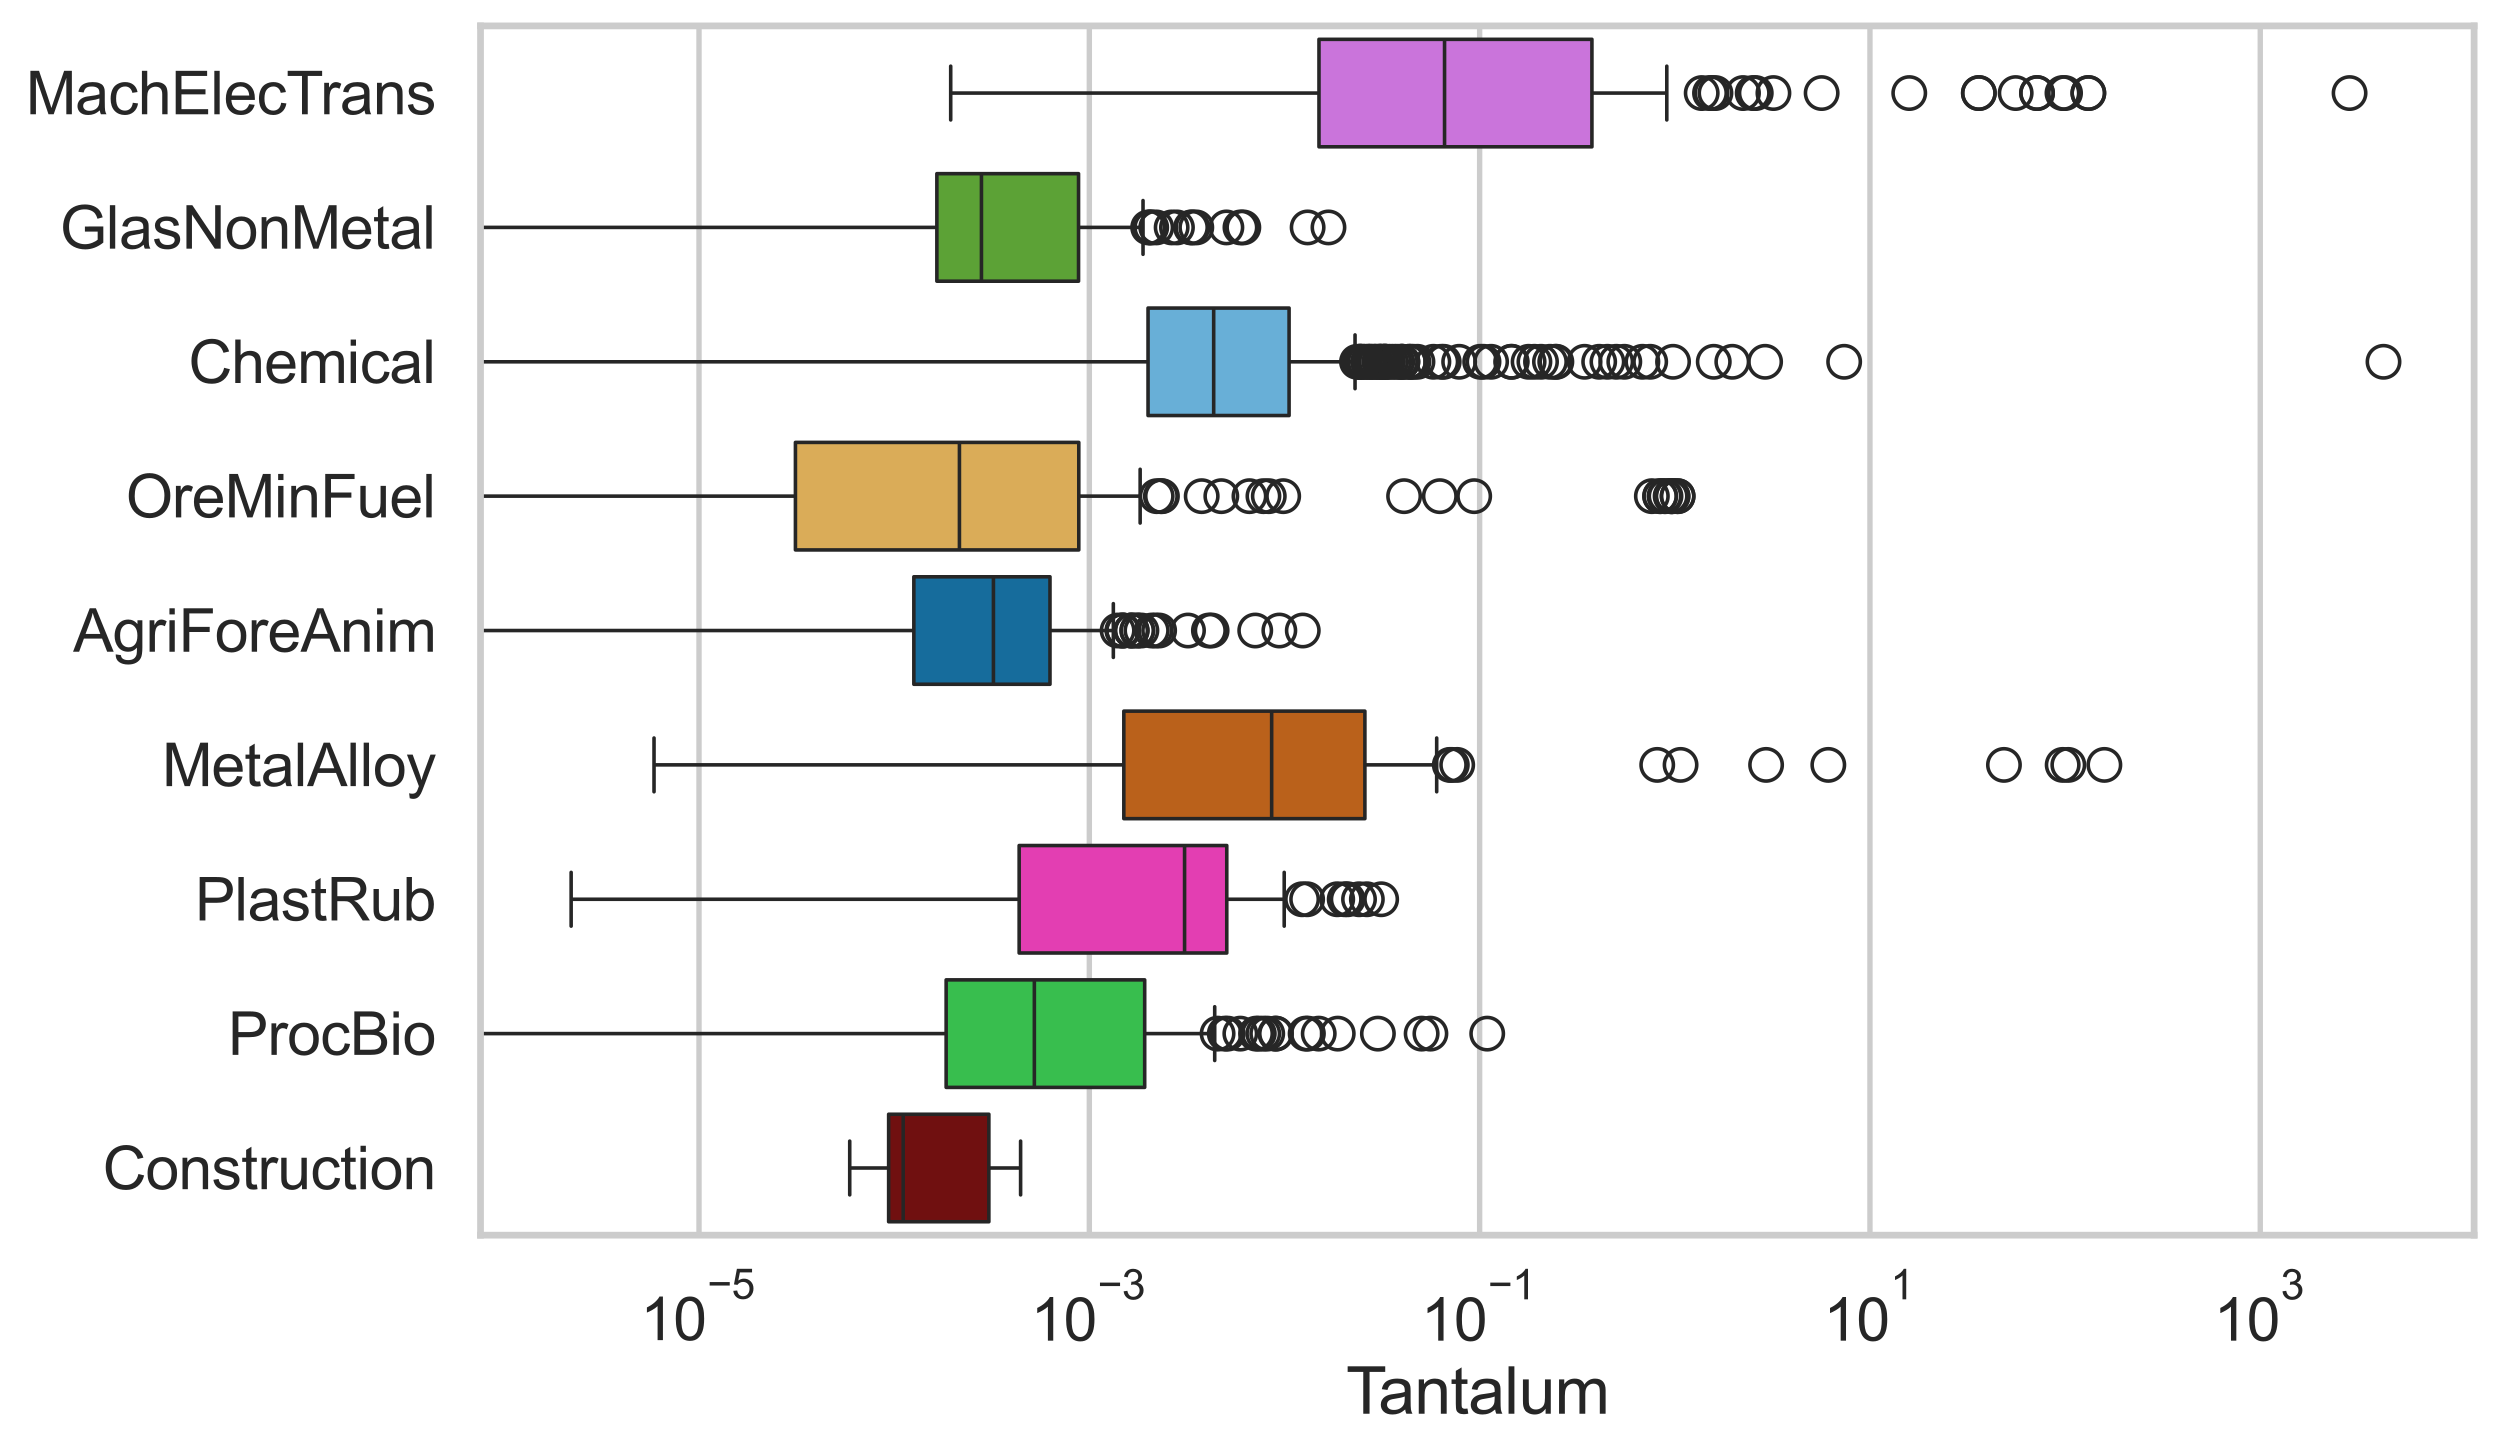 <?xml version="1.0" encoding="utf-8" standalone="no"?>
<!DOCTYPE svg PUBLIC "-//W3C//DTD SVG 1.1//EN"
  "http://www.w3.org/Graphics/SVG/1.1/DTD/svg11.dtd">
<svg xmlns:xlink="http://www.w3.org/1999/xlink" width="695.577pt" height="404.121pt" viewBox="0 0 695.577 404.121" xmlns="http://www.w3.org/2000/svg" version="1.1">
 <defs>
  <style type="text/css">*{stroke-linejoin: round; stroke-linecap: butt}</style>
 </defs>
 <g id="figure_1">
  <g id="patch_1">
   <path d="M 0 404.121 
L 695.577 404.121 
L 695.577 0 
L 0 0 
z
" style="fill: #ffffff"/>
  </g>
  <g id="axes_1">
   <g id="patch_2">
    <path d="M 133.697 343.665 
L 688.377 343.665 
L 688.377 7.2 
L 133.697 7.2 
z
" style="fill: #ffffff"/>
   </g>
   <g id="matplotlib.axis_1">
    <g id="xtick_1">
     <g id="line2d_1">
      <path d="M 194.486 343.665 
L 194.486 7.2 
" clip-path="url(#p21382bfb05)" style="fill: none; stroke: #cccccc; stroke-width: 1.5; stroke-linecap: round"/>
     </g>
     <g id="text_1">
      <!-- $\mathdefault{10^{-5}}$ -->
      <g style="fill: #262626" transform="translate(178.151 373.015) scale(0.165 -0.165)">
       <defs>
        <path id="ArialMT-31" d="M 2384 0 
L 1822 0 
L 1822 3584 
Q 1619 3391 1289 3197 
Q 959 3003 697 2906 
L 697 3450 
Q 1169 3672 1522 3987 
Q 1875 4303 2022 4600 
L 2384 4600 
L 2384 0 
z
" transform="scale(0.016)"/>
        <path id="ArialMT-30" d="M 266 2259 
Q 266 3072 433 3567 
Q 600 4063 929 4331 
Q 1259 4600 1759 4600 
Q 2128 4600 2406 4451 
Q 2684 4303 2865 4023 
Q 3047 3744 3150 3342 
Q 3253 2941 3253 2259 
Q 3253 1453 3087 958 
Q 2922 463 2592 192 
Q 2263 -78 1759 -78 
Q 1097 -78 719 397 
Q 266 969 266 2259 
z
M 844 2259 
Q 844 1131 1108 757 
Q 1372 384 1759 384 
Q 2147 384 2411 759 
Q 2675 1134 2675 2259 
Q 2675 3391 2411 3762 
Q 2147 4134 1753 4134 
Q 1366 4134 1134 3806 
Q 844 3388 844 2259 
z
" transform="scale(0.016)"/>
        <path id="ArialMT-2212" d="M 3381 1997 
L 356 1997 
L 356 2522 
L 3381 2522 
L 3381 1997 
z
" transform="scale(0.016)"/>
        <path id="ArialMT-35" d="M 266 1200 
L 856 1250 
Q 922 819 1161 601 
Q 1400 384 1738 384 
Q 2144 384 2425 690 
Q 2706 997 2706 1503 
Q 2706 1984 2436 2262 
Q 2166 2541 1728 2541 
Q 1456 2541 1237 2417 
Q 1019 2294 894 2097 
L 366 2166 
L 809 4519 
L 3088 4519 
L 3088 3981 
L 1259 3981 
L 1013 2750 
Q 1425 3038 1878 3038 
Q 2478 3038 2890 2622 
Q 3303 2206 3303 1553 
Q 3303 931 2941 478 
Q 2500 -78 1738 -78 
Q 1113 -78 717 272 
Q 322 622 266 1200 
z
" transform="scale(0.016)"/>
       </defs>
       <use xlink:href="#ArialMT-31" transform="translate(0 0.88)"/>
       <use xlink:href="#ArialMT-30" transform="translate(55.615 0.88)"/>
       <use xlink:href="#ArialMT-2212" transform="translate(112.973 70.573) scale(0.7)"/>
       <use xlink:href="#ArialMT-35" transform="translate(153.852 70.573) scale(0.7)"/>
      </g>
     </g>
    </g>
    <g id="xtick_2">
     <g id="line2d_2">
      <path d="M 303.083 343.665 
L 303.083 7.2 
" clip-path="url(#p21382bfb05)" style="fill: none; stroke: #cccccc; stroke-width: 1.5; stroke-linecap: round"/>
     </g>
     <g id="text_2">
      <!-- $\mathdefault{10^{-3}}$ -->
      <g style="fill: #262626" transform="translate(286.748 373.18) scale(0.165 -0.165)">
       <defs>
        <path id="ArialMT-33" d="M 269 1209 
L 831 1284 
Q 928 806 1161 595 
Q 1394 384 1728 384 
Q 2125 384 2398 659 
Q 2672 934 2672 1341 
Q 2672 1728 2419 1979 
Q 2166 2231 1775 2231 
Q 1616 2231 1378 2169 
L 1441 2663 
Q 1497 2656 1531 2656 
Q 1891 2656 2178 2843 
Q 2466 3031 2466 3422 
Q 2466 3731 2256 3934 
Q 2047 4138 1716 4138 
Q 1388 4138 1169 3931 
Q 950 3725 888 3313 
L 325 3413 
Q 428 3978 793 4289 
Q 1159 4600 1703 4600 
Q 2078 4600 2393 4439 
Q 2709 4278 2876 4000 
Q 3044 3722 3044 3409 
Q 3044 3113 2884 2869 
Q 2725 2625 2413 2481 
Q 2819 2388 3044 2092 
Q 3269 1797 3269 1353 
Q 3269 753 2831 336 
Q 2394 -81 1725 -81 
Q 1122 -81 723 278 
Q 325 638 269 1209 
z
" transform="scale(0.016)"/>
       </defs>
       <use xlink:href="#ArialMT-31" transform="translate(0 0.994)"/>
       <use xlink:href="#ArialMT-30" transform="translate(55.615 0.994)"/>
       <use xlink:href="#ArialMT-2212" transform="translate(112.973 70.688) scale(0.7)"/>
       <use xlink:href="#ArialMT-33" transform="translate(153.852 70.688) scale(0.7)"/>
      </g>
     </g>
    </g>
    <g id="xtick_3">
     <g id="line2d_3">
      <path d="M 411.68 343.665 
L 411.68 7.2 
" clip-path="url(#p21382bfb05)" style="fill: none; stroke: #cccccc; stroke-width: 1.5; stroke-linecap: round"/>
     </g>
     <g id="text_3">
      <!-- $\mathdefault{10^{-1}}$ -->
      <g style="fill: #262626" transform="translate(395.345 373.18) scale(0.165 -0.165)">
       <use xlink:href="#ArialMT-31" transform="translate(0 0.994)"/>
       <use xlink:href="#ArialMT-30" transform="translate(55.615 0.994)"/>
       <use xlink:href="#ArialMT-2212" transform="translate(112.973 70.688) scale(0.7)"/>
       <use xlink:href="#ArialMT-31" transform="translate(153.852 70.688) scale(0.7)"/>
      </g>
     </g>
    </g>
    <g id="xtick_4">
     <g id="line2d_4">
      <path d="M 520.276 343.665 
L 520.276 7.2 
" clip-path="url(#p21382bfb05)" style="fill: none; stroke: #cccccc; stroke-width: 1.5; stroke-linecap: round"/>
     </g>
     <g id="text_4">
      <!-- $\mathdefault{10^{1}}$ -->
      <g style="fill: #262626" transform="translate(507.324 373.18) scale(0.165 -0.165)">
       <use xlink:href="#ArialMT-31" transform="translate(0 0.994)"/>
       <use xlink:href="#ArialMT-30" transform="translate(55.615 0.994)"/>
       <use xlink:href="#ArialMT-31" transform="translate(112.973 70.688) scale(0.7)"/>
      </g>
     </g>
    </g>
    <g id="xtick_5">
     <g id="line2d_5">
      <path d="M 628.873 343.665 
L 628.873 7.2 
" clip-path="url(#p21382bfb05)" style="fill: none; stroke: #cccccc; stroke-width: 1.5; stroke-linecap: round"/>
     </g>
     <g id="text_5">
      <!-- $\mathdefault{10^{3}}$ -->
      <g style="fill: #262626" transform="translate(615.921 373.18) scale(0.165 -0.165)">
       <use xlink:href="#ArialMT-31" transform="translate(0 0.994)"/>
       <use xlink:href="#ArialMT-30" transform="translate(55.615 0.994)"/>
       <use xlink:href="#ArialMT-33" transform="translate(112.973 70.688) scale(0.7)"/>
      </g>
     </g>
    </g>
    <g id="text_6">
     <!-- Tantalum -->
     <g style="fill: #262626" transform="translate(374.525 393.344) scale(0.18 -0.18)">
      <defs>
       <path id="ArialMT-54" d="M 1659 0 
L 1659 4041 
L 150 4041 
L 150 4581 
L 3781 4581 
L 3781 4041 
L 2266 4041 
L 2266 0 
L 1659 0 
z
" transform="scale(0.016)"/>
       <path id="ArialMT-61" d="M 2588 409 
Q 2275 144 1986 34 
Q 1697 -75 1366 -75 
Q 819 -75 525 192 
Q 231 459 231 875 
Q 231 1119 342 1320 
Q 453 1522 633 1644 
Q 813 1766 1038 1828 
Q 1203 1872 1538 1913 
Q 2219 1994 2541 2106 
Q 2544 2222 2544 2253 
Q 2544 2597 2384 2738 
Q 2169 2928 1744 2928 
Q 1347 2928 1158 2789 
Q 969 2650 878 2297 
L 328 2372 
Q 403 2725 575 2942 
Q 747 3159 1072 3276 
Q 1397 3394 1825 3394 
Q 2250 3394 2515 3294 
Q 2781 3194 2906 3042 
Q 3031 2891 3081 2659 
Q 3109 2516 3109 2141 
L 3109 1391 
Q 3109 606 3145 398 
Q 3181 191 3288 0 
L 2700 0 
Q 2613 175 2588 409 
z
M 2541 1666 
Q 2234 1541 1622 1453 
Q 1275 1403 1131 1340 
Q 988 1278 909 1158 
Q 831 1038 831 891 
Q 831 666 1001 516 
Q 1172 366 1500 366 
Q 1825 366 2078 508 
Q 2331 650 2450 897 
Q 2541 1088 2541 1459 
L 2541 1666 
z
" transform="scale(0.016)"/>
       <path id="ArialMT-6e" d="M 422 0 
L 422 3319 
L 928 3319 
L 928 2847 
Q 1294 3394 1984 3394 
Q 2284 3394 2536 3286 
Q 2788 3178 2913 3003 
Q 3038 2828 3088 2588 
Q 3119 2431 3119 2041 
L 3119 0 
L 2556 0 
L 2556 2019 
Q 2556 2363 2490 2533 
Q 2425 2703 2258 2804 
Q 2091 2906 1866 2906 
Q 1506 2906 1245 2678 
Q 984 2450 984 1813 
L 984 0 
L 422 0 
z
" transform="scale(0.016)"/>
       <path id="ArialMT-74" d="M 1650 503 
L 1731 6 
Q 1494 -44 1306 -44 
Q 1000 -44 831 53 
Q 663 150 594 308 
Q 525 466 525 972 
L 525 2881 
L 113 2881 
L 113 3319 
L 525 3319 
L 525 4141 
L 1084 4478 
L 1084 3319 
L 1650 3319 
L 1650 2881 
L 1084 2881 
L 1084 941 
Q 1084 700 1114 631 
Q 1144 563 1211 522 
Q 1278 481 1403 481 
Q 1497 481 1650 503 
z
" transform="scale(0.016)"/>
       <path id="ArialMT-6c" d="M 409 0 
L 409 4581 
L 972 4581 
L 972 0 
L 409 0 
z
" transform="scale(0.016)"/>
       <path id="ArialMT-75" d="M 2597 0 
L 2597 488 
Q 2209 -75 1544 -75 
Q 1250 -75 995 37 
Q 741 150 617 320 
Q 494 491 444 738 
Q 409 903 409 1263 
L 409 3319 
L 972 3319 
L 972 1478 
Q 972 1038 1006 884 
Q 1059 663 1231 536 
Q 1403 409 1656 409 
Q 1909 409 2131 539 
Q 2353 669 2445 892 
Q 2538 1116 2538 1541 
L 2538 3319 
L 3100 3319 
L 3100 0 
L 2597 0 
z
" transform="scale(0.016)"/>
       <path id="ArialMT-6d" d="M 422 0 
L 422 3319 
L 925 3319 
L 925 2853 
Q 1081 3097 1340 3245 
Q 1600 3394 1931 3394 
Q 2300 3394 2536 3241 
Q 2772 3088 2869 2813 
Q 3263 3394 3894 3394 
Q 4388 3394 4653 3120 
Q 4919 2847 4919 2278 
L 4919 0 
L 4359 0 
L 4359 2091 
Q 4359 2428 4304 2576 
Q 4250 2725 4106 2815 
Q 3963 2906 3769 2906 
Q 3419 2906 3187 2673 
Q 2956 2441 2956 1928 
L 2956 0 
L 2394 0 
L 2394 2156 
Q 2394 2531 2256 2718 
Q 2119 2906 1806 2906 
Q 1569 2906 1367 2781 
Q 1166 2656 1075 2415 
Q 984 2175 984 1722 
L 984 0 
L 422 0 
z
" transform="scale(0.016)"/>
      </defs>
      <use xlink:href="#ArialMT-54"/>
      <use xlink:href="#ArialMT-61" transform="translate(49.959 0)"/>
      <use xlink:href="#ArialMT-6e" transform="translate(105.574 0)"/>
      <use xlink:href="#ArialMT-74" transform="translate(161.189 0)"/>
      <use xlink:href="#ArialMT-61" transform="translate(188.973 0)"/>
      <use xlink:href="#ArialMT-6c" transform="translate(244.588 0)"/>
      <use xlink:href="#ArialMT-75" transform="translate(266.805 0)"/>
      <use xlink:href="#ArialMT-6d" transform="translate(322.42 0)"/>
     </g>
    </g>
   </g>
   <g id="matplotlib.axis_2">
    <g id="ytick_1">
     <g id="text_7">
      <!-- MachElecTrans -->
      <g style="fill: #262626" transform="translate(7.2 31.798) scale(0.165 -0.165)">
       <defs>
        <path id="ArialMT-4d" d="M 475 0 
L 475 4581 
L 1388 4581 
L 2472 1338 
Q 2622 884 2691 659 
Q 2769 909 2934 1394 
L 4031 4581 
L 4847 4581 
L 4847 0 
L 4263 0 
L 4263 3834 
L 2931 0 
L 2384 0 
L 1059 3900 
L 1059 0 
L 475 0 
z
" transform="scale(0.016)"/>
        <path id="ArialMT-63" d="M 2588 1216 
L 3141 1144 
Q 3050 572 2676 248 
Q 2303 -75 1759 -75 
Q 1078 -75 664 370 
Q 250 816 250 1647 
Q 250 2184 428 2587 
Q 606 2991 970 3192 
Q 1334 3394 1763 3394 
Q 2303 3394 2647 3120 
Q 2991 2847 3088 2344 
L 2541 2259 
Q 2463 2594 2264 2762 
Q 2066 2931 1784 2931 
Q 1359 2931 1093 2626 
Q 828 2322 828 1663 
Q 828 994 1084 691 
Q 1341 388 1753 388 
Q 2084 388 2306 591 
Q 2528 794 2588 1216 
z
" transform="scale(0.016)"/>
        <path id="ArialMT-68" d="M 422 0 
L 422 4581 
L 984 4581 
L 984 2938 
Q 1378 3394 1978 3394 
Q 2347 3394 2619 3248 
Q 2891 3103 3008 2847 
Q 3125 2591 3125 2103 
L 3125 0 
L 2563 0 
L 2563 2103 
Q 2563 2525 2380 2717 
Q 2197 2909 1863 2909 
Q 1613 2909 1392 2779 
Q 1172 2650 1078 2428 
Q 984 2206 984 1816 
L 984 0 
L 422 0 
z
" transform="scale(0.016)"/>
        <path id="ArialMT-45" d="M 506 0 
L 506 4581 
L 3819 4581 
L 3819 4041 
L 1113 4041 
L 1113 2638 
L 3647 2638 
L 3647 2100 
L 1113 2100 
L 1113 541 
L 3925 541 
L 3925 0 
L 506 0 
z
" transform="scale(0.016)"/>
        <path id="ArialMT-65" d="M 2694 1069 
L 3275 997 
Q 3138 488 2766 206 
Q 2394 -75 1816 -75 
Q 1088 -75 661 373 
Q 234 822 234 1631 
Q 234 2469 665 2931 
Q 1097 3394 1784 3394 
Q 2450 3394 2872 2941 
Q 3294 2488 3294 1666 
Q 3294 1616 3291 1516 
L 816 1516 
Q 847 969 1125 678 
Q 1403 388 1819 388 
Q 2128 388 2347 550 
Q 2566 713 2694 1069 
z
M 847 1978 
L 2700 1978 
Q 2663 2397 2488 2606 
Q 2219 2931 1791 2931 
Q 1403 2931 1139 2672 
Q 875 2413 847 1978 
z
" transform="scale(0.016)"/>
        <path id="ArialMT-72" d="M 416 0 
L 416 3319 
L 922 3319 
L 922 2816 
Q 1116 3169 1280 3281 
Q 1444 3394 1641 3394 
Q 1925 3394 2219 3213 
L 2025 2691 
Q 1819 2813 1613 2813 
Q 1428 2813 1281 2702 
Q 1134 2591 1072 2394 
Q 978 2094 978 1738 
L 978 0 
L 416 0 
z
" transform="scale(0.016)"/>
        <path id="ArialMT-73" d="M 197 991 
L 753 1078 
Q 800 744 1014 566 
Q 1228 388 1613 388 
Q 2000 388 2187 545 
Q 2375 703 2375 916 
Q 2375 1106 2209 1216 
Q 2094 1291 1634 1406 
Q 1016 1563 777 1677 
Q 538 1791 414 1992 
Q 291 2194 291 2438 
Q 291 2659 392 2848 
Q 494 3038 669 3163 
Q 800 3259 1026 3326 
Q 1253 3394 1513 3394 
Q 1903 3394 2198 3281 
Q 2494 3169 2634 2976 
Q 2775 2784 2828 2463 
L 2278 2388 
Q 2241 2644 2061 2787 
Q 1881 2931 1553 2931 
Q 1166 2931 1000 2803 
Q 834 2675 834 2503 
Q 834 2394 903 2306 
Q 972 2216 1119 2156 
Q 1203 2125 1616 2013 
Q 2213 1853 2448 1751 
Q 2684 1650 2818 1456 
Q 2953 1263 2953 975 
Q 2953 694 2789 445 
Q 2625 197 2315 61 
Q 2006 -75 1616 -75 
Q 969 -75 630 194 
Q 291 463 197 991 
z
" transform="scale(0.016)"/>
       </defs>
       <use xlink:href="#ArialMT-4d"/>
       <use xlink:href="#ArialMT-61" transform="translate(83.301 0)"/>
       <use xlink:href="#ArialMT-63" transform="translate(138.916 0)"/>
       <use xlink:href="#ArialMT-68" transform="translate(188.916 0)"/>
       <use xlink:href="#ArialMT-45" transform="translate(244.531 0)"/>
       <use xlink:href="#ArialMT-6c" transform="translate(311.23 0)"/>
       <use xlink:href="#ArialMT-65" transform="translate(333.447 0)"/>
       <use xlink:href="#ArialMT-63" transform="translate(389.062 0)"/>
       <use xlink:href="#ArialMT-54" transform="translate(439.062 0)"/>
       <use xlink:href="#ArialMT-72" transform="translate(496.396 0)"/>
       <use xlink:href="#ArialMT-61" transform="translate(529.697 0)"/>
       <use xlink:href="#ArialMT-6e" transform="translate(585.312 0)"/>
       <use xlink:href="#ArialMT-73" transform="translate(640.928 0)"/>
      </g>
     </g>
    </g>
    <g id="ytick_2">
     <g id="text_8">
      <!-- GlasNonMetal -->
      <g style="fill: #262626" transform="translate(16.659 69.183) scale(0.165 -0.165)">
       <defs>
        <path id="ArialMT-47" d="M 2638 1797 
L 2638 2334 
L 4578 2338 
L 4578 638 
Q 4131 281 3656 101 
Q 3181 -78 2681 -78 
Q 2006 -78 1454 211 
Q 903 500 622 1047 
Q 341 1594 341 2269 
Q 341 2938 620 3517 
Q 900 4097 1425 4378 
Q 1950 4659 2634 4659 
Q 3131 4659 3532 4498 
Q 3934 4338 4162 4050 
Q 4391 3763 4509 3300 
L 3963 3150 
Q 3859 3500 3706 3700 
Q 3553 3900 3268 4020 
Q 2984 4141 2638 4141 
Q 2222 4141 1919 4014 
Q 1616 3888 1430 3681 
Q 1244 3475 1141 3228 
Q 966 2803 966 2306 
Q 966 1694 1177 1281 
Q 1388 869 1791 669 
Q 2194 469 2647 469 
Q 3041 469 3416 620 
Q 3791 772 3984 944 
L 3984 1797 
L 2638 1797 
z
" transform="scale(0.016)"/>
        <path id="ArialMT-4e" d="M 488 0 
L 488 4581 
L 1109 4581 
L 3516 984 
L 3516 4581 
L 4097 4581 
L 4097 0 
L 3475 0 
L 1069 3600 
L 1069 0 
L 488 0 
z
" transform="scale(0.016)"/>
        <path id="ArialMT-6f" d="M 213 1659 
Q 213 2581 725 3025 
Q 1153 3394 1769 3394 
Q 2453 3394 2887 2945 
Q 3322 2497 3322 1706 
Q 3322 1066 3130 698 
Q 2938 331 2570 128 
Q 2203 -75 1769 -75 
Q 1072 -75 642 372 
Q 213 819 213 1659 
z
M 791 1659 
Q 791 1022 1069 705 
Q 1347 388 1769 388 
Q 2188 388 2466 706 
Q 2744 1025 2744 1678 
Q 2744 2294 2464 2611 
Q 2184 2928 1769 2928 
Q 1347 2928 1069 2612 
Q 791 2297 791 1659 
z
" transform="scale(0.016)"/>
       </defs>
       <use xlink:href="#ArialMT-47"/>
       <use xlink:href="#ArialMT-6c" transform="translate(77.783 0)"/>
       <use xlink:href="#ArialMT-61" transform="translate(100 0)"/>
       <use xlink:href="#ArialMT-73" transform="translate(155.615 0)"/>
       <use xlink:href="#ArialMT-4e" transform="translate(205.615 0)"/>
       <use xlink:href="#ArialMT-6f" transform="translate(277.832 0)"/>
       <use xlink:href="#ArialMT-6e" transform="translate(333.447 0)"/>
       <use xlink:href="#ArialMT-4d" transform="translate(389.062 0)"/>
       <use xlink:href="#ArialMT-65" transform="translate(472.363 0)"/>
       <use xlink:href="#ArialMT-74" transform="translate(527.979 0)"/>
       <use xlink:href="#ArialMT-61" transform="translate(555.762 0)"/>
       <use xlink:href="#ArialMT-6c" transform="translate(611.377 0)"/>
      </g>
     </g>
    </g>
    <g id="ytick_3">
     <g id="text_9">
      <!-- Chemical -->
      <g style="fill: #262626" transform="translate(52.428 106.568) scale(0.165 -0.165)">
       <defs>
        <path id="ArialMT-43" d="M 3763 1606 
L 4369 1453 
Q 4178 706 3683 314 
Q 3188 -78 2472 -78 
Q 1731 -78 1267 223 
Q 803 525 561 1097 
Q 319 1669 319 2325 
Q 319 3041 592 3573 
Q 866 4106 1370 4382 
Q 1875 4659 2481 4659 
Q 3169 4659 3637 4309 
Q 4106 3959 4291 3325 
L 3694 3184 
Q 3534 3684 3231 3912 
Q 2928 4141 2469 4141 
Q 1941 4141 1586 3887 
Q 1231 3634 1087 3207 
Q 944 2781 944 2328 
Q 944 1744 1114 1308 
Q 1284 872 1643 656 
Q 2003 441 2422 441 
Q 2931 441 3284 734 
Q 3638 1028 3763 1606 
z
" transform="scale(0.016)"/>
        <path id="ArialMT-69" d="M 425 3934 
L 425 4581 
L 988 4581 
L 988 3934 
L 425 3934 
z
M 425 0 
L 425 3319 
L 988 3319 
L 988 0 
L 425 0 
z
" transform="scale(0.016)"/>
       </defs>
       <use xlink:href="#ArialMT-43"/>
       <use xlink:href="#ArialMT-68" transform="translate(72.217 0)"/>
       <use xlink:href="#ArialMT-65" transform="translate(127.832 0)"/>
       <use xlink:href="#ArialMT-6d" transform="translate(183.447 0)"/>
       <use xlink:href="#ArialMT-69" transform="translate(266.748 0)"/>
       <use xlink:href="#ArialMT-63" transform="translate(288.965 0)"/>
       <use xlink:href="#ArialMT-61" transform="translate(338.965 0)"/>
       <use xlink:href="#ArialMT-6c" transform="translate(394.58 0)"/>
      </g>
     </g>
    </g>
    <g id="ytick_4">
     <g id="text_10">
      <!-- OreMinFuel -->
      <g style="fill: #262626" transform="translate(35.013 143.953) scale(0.165 -0.165)">
       <defs>
        <path id="ArialMT-4f" d="M 309 2231 
Q 309 3372 921 4017 
Q 1534 4663 2503 4663 
Q 3138 4663 3647 4359 
Q 4156 4056 4423 3514 
Q 4691 2972 4691 2284 
Q 4691 1588 4409 1038 
Q 4128 488 3612 205 
Q 3097 -78 2500 -78 
Q 1853 -78 1343 234 
Q 834 547 571 1087 
Q 309 1628 309 2231 
z
M 934 2222 
Q 934 1394 1379 917 
Q 1825 441 2497 441 
Q 3181 441 3623 922 
Q 4066 1403 4066 2288 
Q 4066 2847 3877 3264 
Q 3688 3681 3323 3911 
Q 2959 4141 2506 4141 
Q 1863 4141 1398 3698 
Q 934 3256 934 2222 
z
" transform="scale(0.016)"/>
        <path id="ArialMT-46" d="M 525 0 
L 525 4581 
L 3616 4581 
L 3616 4041 
L 1131 4041 
L 1131 2622 
L 3281 2622 
L 3281 2081 
L 1131 2081 
L 1131 0 
L 525 0 
z
" transform="scale(0.016)"/>
       </defs>
       <use xlink:href="#ArialMT-4f"/>
       <use xlink:href="#ArialMT-72" transform="translate(77.783 0)"/>
       <use xlink:href="#ArialMT-65" transform="translate(111.084 0)"/>
       <use xlink:href="#ArialMT-4d" transform="translate(166.699 0)"/>
       <use xlink:href="#ArialMT-69" transform="translate(250 0)"/>
       <use xlink:href="#ArialMT-6e" transform="translate(272.217 0)"/>
       <use xlink:href="#ArialMT-46" transform="translate(327.832 0)"/>
       <use xlink:href="#ArialMT-75" transform="translate(388.916 0)"/>
       <use xlink:href="#ArialMT-65" transform="translate(444.531 0)"/>
       <use xlink:href="#ArialMT-6c" transform="translate(500.146 0)"/>
      </g>
     </g>
    </g>
    <g id="ytick_5">
     <g id="text_11">
      <!-- AgriForeAnim -->
      <g style="fill: #262626" transform="translate(20.341 181.337) scale(0.165 -0.165)">
       <defs>
        <path id="ArialMT-41" d="M -9 0 
L 1750 4581 
L 2403 4581 
L 4278 0 
L 3588 0 
L 3053 1388 
L 1138 1388 
L 634 0 
L -9 0 
z
M 1313 1881 
L 2866 1881 
L 2388 3150 
Q 2169 3728 2063 4100 
Q 1975 3659 1816 3225 
L 1313 1881 
z
" transform="scale(0.016)"/>
        <path id="ArialMT-67" d="M 319 -275 
L 866 -356 
Q 900 -609 1056 -725 
Q 1266 -881 1628 -881 
Q 2019 -881 2231 -725 
Q 2444 -569 2519 -288 
Q 2563 -116 2559 434 
Q 2191 0 1641 0 
Q 956 0 581 494 
Q 206 988 206 1678 
Q 206 2153 378 2554 
Q 550 2956 876 3175 
Q 1203 3394 1644 3394 
Q 2231 3394 2613 2919 
L 2613 3319 
L 3131 3319 
L 3131 450 
Q 3131 -325 2973 -648 
Q 2816 -972 2473 -1159 
Q 2131 -1347 1631 -1347 
Q 1038 -1347 672 -1080 
Q 306 -813 319 -275 
z
M 784 1719 
Q 784 1066 1043 766 
Q 1303 466 1694 466 
Q 2081 466 2343 764 
Q 2606 1063 2606 1700 
Q 2606 2309 2336 2618 
Q 2066 2928 1684 2928 
Q 1309 2928 1046 2623 
Q 784 2319 784 1719 
z
" transform="scale(0.016)"/>
       </defs>
       <use xlink:href="#ArialMT-41"/>
       <use xlink:href="#ArialMT-67" transform="translate(66.699 0)"/>
       <use xlink:href="#ArialMT-72" transform="translate(122.314 0)"/>
       <use xlink:href="#ArialMT-69" transform="translate(155.615 0)"/>
       <use xlink:href="#ArialMT-46" transform="translate(177.832 0)"/>
       <use xlink:href="#ArialMT-6f" transform="translate(238.916 0)"/>
       <use xlink:href="#ArialMT-72" transform="translate(294.531 0)"/>
       <use xlink:href="#ArialMT-65" transform="translate(327.832 0)"/>
       <use xlink:href="#ArialMT-41" transform="translate(383.447 0)"/>
       <use xlink:href="#ArialMT-6e" transform="translate(450.146 0)"/>
       <use xlink:href="#ArialMT-69" transform="translate(505.762 0)"/>
       <use xlink:href="#ArialMT-6d" transform="translate(527.979 0)"/>
      </g>
     </g>
    </g>
    <g id="ytick_6">
     <g id="text_12">
      <!-- MetalAlloy -->
      <g style="fill: #262626" transform="translate(45.088 218.722) scale(0.165 -0.165)">
       <defs>
        <path id="ArialMT-79" d="M 397 -1278 
L 334 -750 
Q 519 -800 656 -800 
Q 844 -800 956 -737 
Q 1069 -675 1141 -563 
Q 1194 -478 1313 -144 
Q 1328 -97 1363 -6 
L 103 3319 
L 709 3319 
L 1400 1397 
Q 1534 1031 1641 628 
Q 1738 1016 1872 1384 
L 2581 3319 
L 3144 3319 
L 1881 -56 
Q 1678 -603 1566 -809 
Q 1416 -1088 1222 -1217 
Q 1028 -1347 759 -1347 
Q 597 -1347 397 -1278 
z
" transform="scale(0.016)"/>
       </defs>
       <use xlink:href="#ArialMT-4d"/>
       <use xlink:href="#ArialMT-65" transform="translate(83.301 0)"/>
       <use xlink:href="#ArialMT-74" transform="translate(138.916 0)"/>
       <use xlink:href="#ArialMT-61" transform="translate(166.699 0)"/>
       <use xlink:href="#ArialMT-6c" transform="translate(222.314 0)"/>
       <use xlink:href="#ArialMT-41" transform="translate(244.531 0)"/>
       <use xlink:href="#ArialMT-6c" transform="translate(311.23 0)"/>
       <use xlink:href="#ArialMT-6c" transform="translate(333.447 0)"/>
       <use xlink:href="#ArialMT-6f" transform="translate(355.664 0)"/>
       <use xlink:href="#ArialMT-79" transform="translate(411.279 0)"/>
      </g>
     </g>
    </g>
    <g id="ytick_7">
     <g id="text_13">
      <!-- PlastRub -->
      <g style="fill: #262626" transform="translate(54.248 256.107) scale(0.165 -0.165)">
       <defs>
        <path id="ArialMT-50" d="M 494 0 
L 494 4581 
L 2222 4581 
Q 2678 4581 2919 4538 
Q 3256 4481 3484 4323 
Q 3713 4166 3852 3881 
Q 3991 3597 3991 3256 
Q 3991 2672 3619 2267 
Q 3247 1863 2275 1863 
L 1100 1863 
L 1100 0 
L 494 0 
z
M 1100 2403 
L 2284 2403 
Q 2872 2403 3119 2622 
Q 3366 2841 3366 3238 
Q 3366 3525 3220 3729 
Q 3075 3934 2838 4000 
Q 2684 4041 2272 4041 
L 1100 4041 
L 1100 2403 
z
" transform="scale(0.016)"/>
        <path id="ArialMT-52" d="M 503 0 
L 503 4581 
L 2534 4581 
Q 3147 4581 3465 4457 
Q 3784 4334 3975 4021 
Q 4166 3709 4166 3331 
Q 4166 2844 3850 2509 
Q 3534 2175 2875 2084 
Q 3116 1969 3241 1856 
Q 3506 1613 3744 1247 
L 4541 0 
L 3778 0 
L 3172 953 
Q 2906 1366 2734 1584 
Q 2563 1803 2427 1890 
Q 2291 1978 2150 2013 
Q 2047 2034 1813 2034 
L 1109 2034 
L 1109 0 
L 503 0 
z
M 1109 2559 
L 2413 2559 
Q 2828 2559 3062 2645 
Q 3297 2731 3419 2920 
Q 3541 3109 3541 3331 
Q 3541 3656 3305 3865 
Q 3069 4075 2559 4075 
L 1109 4075 
L 1109 2559 
z
" transform="scale(0.016)"/>
        <path id="ArialMT-62" d="M 941 0 
L 419 0 
L 419 4581 
L 981 4581 
L 981 2947 
Q 1338 3394 1891 3394 
Q 2197 3394 2470 3270 
Q 2744 3147 2920 2923 
Q 3097 2700 3197 2384 
Q 3297 2069 3297 1709 
Q 3297 856 2875 390 
Q 2453 -75 1863 -75 
Q 1275 -75 941 416 
L 941 0 
z
M 934 1684 
Q 934 1088 1097 822 
Q 1363 388 1816 388 
Q 2184 388 2453 708 
Q 2722 1028 2722 1663 
Q 2722 2313 2464 2622 
Q 2206 2931 1841 2931 
Q 1472 2931 1203 2611 
Q 934 2291 934 1684 
z
" transform="scale(0.016)"/>
       </defs>
       <use xlink:href="#ArialMT-50"/>
       <use xlink:href="#ArialMT-6c" transform="translate(66.699 0)"/>
       <use xlink:href="#ArialMT-61" transform="translate(88.916 0)"/>
       <use xlink:href="#ArialMT-73" transform="translate(144.531 0)"/>
       <use xlink:href="#ArialMT-74" transform="translate(194.531 0)"/>
       <use xlink:href="#ArialMT-52" transform="translate(222.314 0)"/>
       <use xlink:href="#ArialMT-75" transform="translate(294.531 0)"/>
       <use xlink:href="#ArialMT-62" transform="translate(350.146 0)"/>
      </g>
     </g>
    </g>
    <g id="ytick_8">
     <g id="text_14">
      <!-- ProcBio -->
      <g style="fill: #262626" transform="translate(63.424 293.492) scale(0.165 -0.165)">
       <defs>
        <path id="ArialMT-42" d="M 469 0 
L 469 4581 
L 2188 4581 
Q 2713 4581 3030 4442 
Q 3347 4303 3526 4014 
Q 3706 3725 3706 3409 
Q 3706 3116 3547 2856 
Q 3388 2597 3066 2438 
Q 3481 2316 3704 2022 
Q 3928 1728 3928 1328 
Q 3928 1006 3792 729 
Q 3656 453 3456 303 
Q 3256 153 2954 76 
Q 2653 0 2216 0 
L 469 0 
z
M 1075 2656 
L 2066 2656 
Q 2469 2656 2644 2709 
Q 2875 2778 2992 2937 
Q 3109 3097 3109 3338 
Q 3109 3566 3000 3739 
Q 2891 3913 2687 3977 
Q 2484 4041 1991 4041 
L 1075 4041 
L 1075 2656 
z
M 1075 541 
L 2216 541 
Q 2509 541 2628 563 
Q 2838 600 2978 687 
Q 3119 775 3209 942 
Q 3300 1109 3300 1328 
Q 3300 1584 3169 1773 
Q 3038 1963 2805 2039 
Q 2572 2116 2134 2116 
L 1075 2116 
L 1075 541 
z
" transform="scale(0.016)"/>
       </defs>
       <use xlink:href="#ArialMT-50"/>
       <use xlink:href="#ArialMT-72" transform="translate(66.699 0)"/>
       <use xlink:href="#ArialMT-6f" transform="translate(100 0)"/>
       <use xlink:href="#ArialMT-63" transform="translate(155.615 0)"/>
       <use xlink:href="#ArialMT-42" transform="translate(205.615 0)"/>
       <use xlink:href="#ArialMT-69" transform="translate(272.314 0)"/>
       <use xlink:href="#ArialMT-6f" transform="translate(294.531 0)"/>
      </g>
     </g>
    </g>
    <g id="ytick_9">
     <g id="text_15">
      <!-- Construction -->
      <g style="fill: #262626" transform="translate(28.575 330.877) scale(0.165 -0.165)">
       <use xlink:href="#ArialMT-43"/>
       <use xlink:href="#ArialMT-6f" transform="translate(72.217 0)"/>
       <use xlink:href="#ArialMT-6e" transform="translate(127.832 0)"/>
       <use xlink:href="#ArialMT-73" transform="translate(183.447 0)"/>
       <use xlink:href="#ArialMT-74" transform="translate(233.447 0)"/>
       <use xlink:href="#ArialMT-72" transform="translate(261.23 0)"/>
       <use xlink:href="#ArialMT-75" transform="translate(294.531 0)"/>
       <use xlink:href="#ArialMT-63" transform="translate(350.146 0)"/>
       <use xlink:href="#ArialMT-74" transform="translate(400.146 0)"/>
       <use xlink:href="#ArialMT-69" transform="translate(427.93 0)"/>
       <use xlink:href="#ArialMT-6f" transform="translate(450.146 0)"/>
       <use xlink:href="#ArialMT-6e" transform="translate(505.762 0)"/>
      </g>
     </g>
    </g>
   </g>
   <g id="patch_3">
    <path d="M 366.981 10.938 
L 366.981 40.846 
L 442.922 40.846 
L 442.922 10.938 
L 366.981 10.938 
z
" clip-path="url(#p21382bfb05)" style="fill: #ca74db; stroke: #262626; stroke-linejoin: miter"/>
   </g>
   <g id="line2d_6">
    <path d="M 366.981 25.892 
L 264.515 25.892 
" clip-path="url(#p21382bfb05)" style="fill: none; stroke: #262626"/>
   </g>
   <g id="line2d_7">
    <path d="M 442.922 25.892 
L 463.754 25.892 
" clip-path="url(#p21382bfb05)" style="fill: none; stroke: #262626"/>
   </g>
   <g id="line2d_8">
    <path d="M 264.515 18.415 
L 264.515 33.369 
" clip-path="url(#p21382bfb05)" style="fill: none; stroke: #262626; stroke-linecap: round"/>
   </g>
   <g id="line2d_9">
    <path d="M 463.754 18.415 
L 463.754 33.369 
" clip-path="url(#p21382bfb05)" style="fill: none; stroke: #262626; stroke-linecap: round"/>
   </g>
   <g id="line2d_10">
    <defs>
     <path id="m4eb25ac470" d="M 0 4.5 
C 1.193 4.5 2.338 4.026 3.182 3.182 
C 4.026 2.338 4.5 1.193 4.5 0 
C 4.5 -1.193 4.026 -2.338 3.182 -3.182 
C 2.338 -4.026 1.193 -4.5 0 -4.5 
C -1.193 -4.5 -2.338 -4.026 -3.182 -3.182 
C -4.026 -2.338 -4.5 -1.193 -4.5 0 
C -4.5 1.193 -4.026 2.338 -3.182 3.182 
C -2.338 4.026 -1.193 4.5 0 4.5 
z
" style="stroke: #262626"/>
    </defs>
    <g clip-path="url(#p21382bfb05)">
     <use xlink:href="#m4eb25ac470" x="488.503" y="25.892" style="fill-opacity: 0; stroke: #262626"/>
     <use xlink:href="#m4eb25ac470" x="581.042" y="25.892" style="fill-opacity: 0; stroke: #262626"/>
     <use xlink:href="#m4eb25ac470" x="566.764" y="25.892" style="fill-opacity: 0; stroke: #262626"/>
     <use xlink:href="#m4eb25ac470" x="574.56" y="25.892" style="fill-opacity: 0; stroke: #262626"/>
     <use xlink:href="#m4eb25ac470" x="473.464" y="25.892" style="fill-opacity: 0; stroke: #262626"/>
     <use xlink:href="#m4eb25ac470" x="484.955" y="25.892" style="fill-opacity: 0; stroke: #262626"/>
     <use xlink:href="#m4eb25ac470" x="550.579" y="25.892" style="fill-opacity: 0; stroke: #262626"/>
     <use xlink:href="#m4eb25ac470" x="581.042" y="25.892" style="fill-opacity: 0; stroke: #262626"/>
     <use xlink:href="#m4eb25ac470" x="493.421" y="25.892" style="fill-opacity: 0; stroke: #262626"/>
     <use xlink:href="#m4eb25ac470" x="653.723" y="25.892" style="fill-opacity: 0; stroke: #262626"/>
     <use xlink:href="#m4eb25ac470" x="573.847" y="25.892" style="fill-opacity: 0; stroke: #262626"/>
     <use xlink:href="#m4eb25ac470" x="531.214" y="25.892" style="fill-opacity: 0; stroke: #262626"/>
     <use xlink:href="#m4eb25ac470" x="475.778" y="25.892" style="fill-opacity: 0; stroke: #262626"/>
     <use xlink:href="#m4eb25ac470" x="477.29" y="25.892" style="fill-opacity: 0; stroke: #262626"/>
     <use xlink:href="#m4eb25ac470" x="487.657" y="25.892" style="fill-opacity: 0; stroke: #262626"/>
     <use xlink:href="#m4eb25ac470" x="476.201" y="25.892" style="fill-opacity: 0; stroke: #262626"/>
     <use xlink:href="#m4eb25ac470" x="550.576" y="25.892" style="fill-opacity: 0; stroke: #262626"/>
     <use xlink:href="#m4eb25ac470" x="506.833" y="25.892" style="fill-opacity: 0; stroke: #262626"/>
     <use xlink:href="#m4eb25ac470" x="560.821" y="25.892" style="fill-opacity: 0; stroke: #262626"/>
     <use xlink:href="#m4eb25ac470" x="566.763" y="25.892" style="fill-opacity: 0; stroke: #262626"/>
    </g>
   </g>
   <g id="patch_4">
    <path d="M 260.663 48.323 
L 260.663 78.231 
L 300.083 78.231 
L 300.083 48.323 
L 260.663 48.323 
z
" clip-path="url(#p21382bfb05)" style="fill: #5ca236; stroke: #262626; stroke-linejoin: miter"/>
   </g>
   <g id="line2d_11">
    <path d="M 260.663 63.277 
L -1 63.277 
" clip-path="url(#p21382bfb05)" style="fill: none; stroke: #262626"/>
   </g>
   <g id="line2d_12">
    <path d="M 300.083 63.277 
L 318.024 63.277 
" clip-path="url(#p21382bfb05)" style="fill: none; stroke: #262626"/>
   </g>
   <g id="line2d_13">
    <path clip-path="url(#p21382bfb05)" style="fill: none; stroke: #262626; stroke-linecap: round"/>
   </g>
   <g id="line2d_14">
    <path d="M 318.024 55.8 
L 318.024 70.754 
" clip-path="url(#p21382bfb05)" style="fill: none; stroke: #262626; stroke-linecap: round"/>
   </g>
   <g id="line2d_15">
    <g clip-path="url(#p21382bfb05)">
     <use xlink:href="#m4eb25ac470" x="321.707" y="63.277" style="fill-opacity: 0; stroke: #262626"/>
     <use xlink:href="#m4eb25ac470" x="327.464" y="63.277" style="fill-opacity: 0; stroke: #262626"/>
     <use xlink:href="#m4eb25ac470" x="332.848" y="63.277" style="fill-opacity: 0; stroke: #262626"/>
     <use xlink:href="#m4eb25ac470" x="363.821" y="63.277" style="fill-opacity: 0; stroke: #262626"/>
     <use xlink:href="#m4eb25ac470" x="320.304" y="63.277" style="fill-opacity: 0; stroke: #262626"/>
     <use xlink:href="#m4eb25ac470" x="325.986" y="63.277" style="fill-opacity: 0; stroke: #262626"/>
     <use xlink:href="#m4eb25ac470" x="345.136" y="63.277" style="fill-opacity: 0; stroke: #262626"/>
     <use xlink:href="#m4eb25ac470" x="341.22" y="63.277" style="fill-opacity: 0; stroke: #262626"/>
     <use xlink:href="#m4eb25ac470" x="345.935" y="63.277" style="fill-opacity: 0; stroke: #262626"/>
     <use xlink:href="#m4eb25ac470" x="331.373" y="63.277" style="fill-opacity: 0; stroke: #262626"/>
     <use xlink:href="#m4eb25ac470" x="369.619" y="63.277" style="fill-opacity: 0; stroke: #262626"/>
     <use xlink:href="#m4eb25ac470" x="331.751" y="63.277" style="fill-opacity: 0; stroke: #262626"/>
     <use xlink:href="#m4eb25ac470" x="320.114" y="63.277" style="fill-opacity: 0; stroke: #262626"/>
     <use xlink:href="#m4eb25ac470" x="319.453" y="63.277" style="fill-opacity: 0; stroke: #262626"/>
    </g>
   </g>
   <g id="patch_5">
    <path d="M 319.422 85.708 
L 319.422 115.616 
L 358.662 115.616 
L 358.662 85.708 
L 319.422 85.708 
z
" clip-path="url(#p21382bfb05)" style="fill: #68afd7; stroke: #262626; stroke-linejoin: miter"/>
   </g>
   <g id="line2d_16">
    <path d="M 319.422 100.662 
L -1 100.662 
" clip-path="url(#p21382bfb05)" style="fill: none; stroke: #262626"/>
   </g>
   <g id="line2d_17">
    <path d="M 358.662 100.662 
L 377.014 100.662 
" clip-path="url(#p21382bfb05)" style="fill: none; stroke: #262626"/>
   </g>
   <g id="line2d_18">
    <path clip-path="url(#p21382bfb05)" style="fill: none; stroke: #262626; stroke-linecap: round"/>
   </g>
   <g id="line2d_19">
    <path d="M 377.014 93.185 
L 377.014 108.139 
" clip-path="url(#p21382bfb05)" style="fill: none; stroke: #262626; stroke-linecap: round"/>
   </g>
   <g id="line2d_20">
    <g clip-path="url(#p21382bfb05)">
     <use xlink:href="#m4eb25ac470" x="382.188" y="100.662" style="fill-opacity: 0; stroke: #262626"/>
     <use xlink:href="#m4eb25ac470" x="385.221" y="100.662" style="fill-opacity: 0; stroke: #262626"/>
     <use xlink:href="#m4eb25ac470" x="392.575" y="100.662" style="fill-opacity: 0; stroke: #262626"/>
     <use xlink:href="#m4eb25ac470" x="465.494" y="100.662" style="fill-opacity: 0; stroke: #262626"/>
     <use xlink:href="#m4eb25ac470" x="432.717" y="100.662" style="fill-opacity: 0; stroke: #262626"/>
     <use xlink:href="#m4eb25ac470" x="392.036" y="100.662" style="fill-opacity: 0; stroke: #262626"/>
     <use xlink:href="#m4eb25ac470" x="390.188" y="100.662" style="fill-opacity: 0; stroke: #262626"/>
     <use xlink:href="#m4eb25ac470" x="381.208" y="100.662" style="fill-opacity: 0; stroke: #262626"/>
     <use xlink:href="#m4eb25ac470" x="378.321" y="100.662" style="fill-opacity: 0; stroke: #262626"/>
     <use xlink:href="#m4eb25ac470" x="405.98" y="100.662" style="fill-opacity: 0; stroke: #262626"/>
     <use xlink:href="#m4eb25ac470" x="379.7" y="100.662" style="fill-opacity: 0; stroke: #262626"/>
     <use xlink:href="#m4eb25ac470" x="513.102" y="100.662" style="fill-opacity: 0; stroke: #262626"/>
     <use xlink:href="#m4eb25ac470" x="440.877" y="100.662" style="fill-opacity: 0; stroke: #262626"/>
     <use xlink:href="#m4eb25ac470" x="456.963" y="100.662" style="fill-opacity: 0; stroke: #262626"/>
     <use xlink:href="#m4eb25ac470" x="414.87" y="100.662" style="fill-opacity: 0; stroke: #262626"/>
     <use xlink:href="#m4eb25ac470" x="476.82" y="100.662" style="fill-opacity: 0; stroke: #262626"/>
     <use xlink:href="#m4eb25ac470" x="412.755" y="100.662" style="fill-opacity: 0; stroke: #262626"/>
     <use xlink:href="#m4eb25ac470" x="398.815" y="100.662" style="fill-opacity: 0; stroke: #262626"/>
     <use xlink:href="#m4eb25ac470" x="390.188" y="100.662" style="fill-opacity: 0; stroke: #262626"/>
     <use xlink:href="#m4eb25ac470" x="389.741" y="100.662" style="fill-opacity: 0; stroke: #262626"/>
     <use xlink:href="#m4eb25ac470" x="433.03" y="100.662" style="fill-opacity: 0; stroke: #262626"/>
     <use xlink:href="#m4eb25ac470" x="431.247" y="100.662" style="fill-opacity: 0; stroke: #262626"/>
     <use xlink:href="#m4eb25ac470" x="383.869" y="100.662" style="fill-opacity: 0; stroke: #262626"/>
     <use xlink:href="#m4eb25ac470" x="459.137" y="100.662" style="fill-opacity: 0; stroke: #262626"/>
     <use xlink:href="#m4eb25ac470" x="428.759" y="100.662" style="fill-opacity: 0; stroke: #262626"/>
     <use xlink:href="#m4eb25ac470" x="384.379" y="100.662" style="fill-opacity: 0; stroke: #262626"/>
     <use xlink:href="#m4eb25ac470" x="378.448" y="100.662" style="fill-opacity: 0; stroke: #262626"/>
     <use xlink:href="#m4eb25ac470" x="411.837" y="100.662" style="fill-opacity: 0; stroke: #262626"/>
     <use xlink:href="#m4eb25ac470" x="426.923" y="100.662" style="fill-opacity: 0; stroke: #262626"/>
     <use xlink:href="#m4eb25ac470" x="420.611" y="100.662" style="fill-opacity: 0; stroke: #262626"/>
     <use xlink:href="#m4eb25ac470" x="385.212" y="100.662" style="fill-opacity: 0; stroke: #262626"/>
     <use xlink:href="#m4eb25ac470" x="449.685" y="100.662" style="fill-opacity: 0; stroke: #262626"/>
     <use xlink:href="#m4eb25ac470" x="387.943" y="100.662" style="fill-opacity: 0; stroke: #262626"/>
     <use xlink:href="#m4eb25ac470" x="379.351" y="100.662" style="fill-opacity: 0; stroke: #262626"/>
     <use xlink:href="#m4eb25ac470" x="444.939" y="100.662" style="fill-opacity: 0; stroke: #262626"/>
     <use xlink:href="#m4eb25ac470" x="388.771" y="100.662" style="fill-opacity: 0; stroke: #262626"/>
     <use xlink:href="#m4eb25ac470" x="385.339" y="100.662" style="fill-opacity: 0; stroke: #262626"/>
     <use xlink:href="#m4eb25ac470" x="393.262" y="100.662" style="fill-opacity: 0; stroke: #262626"/>
     <use xlink:href="#m4eb25ac470" x="381.52" y="100.662" style="fill-opacity: 0; stroke: #262626"/>
     <use xlink:href="#m4eb25ac470" x="377.553" y="100.662" style="fill-opacity: 0; stroke: #262626"/>
     <use xlink:href="#m4eb25ac470" x="481.978" y="100.662" style="fill-opacity: 0; stroke: #262626"/>
     <use xlink:href="#m4eb25ac470" x="387.049" y="100.662" style="fill-opacity: 0; stroke: #262626"/>
     <use xlink:href="#m4eb25ac470" x="451.932" y="100.662" style="fill-opacity: 0; stroke: #262626"/>
     <use xlink:href="#m4eb25ac470" x="491.105" y="100.662" style="fill-opacity: 0; stroke: #262626"/>
     <use xlink:href="#m4eb25ac470" x="390.011" y="100.662" style="fill-opacity: 0; stroke: #262626"/>
     <use xlink:href="#m4eb25ac470" x="401.02" y="100.662" style="fill-opacity: 0; stroke: #262626"/>
     <use xlink:href="#m4eb25ac470" x="382.829" y="100.662" style="fill-opacity: 0; stroke: #262626"/>
     <use xlink:href="#m4eb25ac470" x="383.803" y="100.662" style="fill-opacity: 0; stroke: #262626"/>
     <use xlink:href="#m4eb25ac470" x="425.302" y="100.662" style="fill-opacity: 0; stroke: #262626"/>
     <use xlink:href="#m4eb25ac470" x="380.745" y="100.662" style="fill-opacity: 0; stroke: #262626"/>
     <use xlink:href="#m4eb25ac470" x="382.698" y="100.662" style="fill-opacity: 0; stroke: #262626"/>
     <use xlink:href="#m4eb25ac470" x="380.65" y="100.662" style="fill-opacity: 0; stroke: #262626"/>
     <use xlink:href="#m4eb25ac470" x="394.383" y="100.662" style="fill-opacity: 0; stroke: #262626"/>
     <use xlink:href="#m4eb25ac470" x="663.164" y="100.662" style="fill-opacity: 0; stroke: #262626"/>
     <use xlink:href="#m4eb25ac470" x="383.888" y="100.662" style="fill-opacity: 0; stroke: #262626"/>
     <use xlink:href="#m4eb25ac470" x="401.681" y="100.662" style="fill-opacity: 0; stroke: #262626"/>
     <use xlink:href="#m4eb25ac470" x="385.339" y="100.662" style="fill-opacity: 0; stroke: #262626"/>
     <use xlink:href="#m4eb25ac470" x="384.488" y="100.662" style="fill-opacity: 0; stroke: #262626"/>
     <use xlink:href="#m4eb25ac470" x="378.622" y="100.662" style="fill-opacity: 0; stroke: #262626"/>
     <use xlink:href="#m4eb25ac470" x="392.078" y="100.662" style="fill-opacity: 0; stroke: #262626"/>
     <use xlink:href="#m4eb25ac470" x="386.174" y="100.662" style="fill-opacity: 0; stroke: #262626"/>
     <use xlink:href="#m4eb25ac470" x="447.236" y="100.662" style="fill-opacity: 0; stroke: #262626"/>
     <use xlink:href="#m4eb25ac470" x="378.513" y="100.662" style="fill-opacity: 0; stroke: #262626"/>
     <use xlink:href="#m4eb25ac470" x="420.458" y="100.662" style="fill-opacity: 0; stroke: #262626"/>
     <use xlink:href="#m4eb25ac470" x="385.547" y="100.662" style="fill-opacity: 0; stroke: #262626"/>
    </g>
   </g>
   <g id="patch_6">
    <path d="M 221.313 123.093 
L 221.313 153.001 
L 300.152 153.001 
L 300.152 123.093 
L 221.313 123.093 
z
" clip-path="url(#p21382bfb05)" style="fill: #daac58; stroke: #262626; stroke-linejoin: miter"/>
   </g>
   <g id="line2d_21">
    <path d="M 221.313 138.047 
L -1 138.047 
" clip-path="url(#p21382bfb05)" style="fill: none; stroke: #262626"/>
   </g>
   <g id="line2d_22">
    <path d="M 300.152 138.047 
L 317.224 138.047 
" clip-path="url(#p21382bfb05)" style="fill: none; stroke: #262626"/>
   </g>
   <g id="line2d_23">
    <path clip-path="url(#p21382bfb05)" style="fill: none; stroke: #262626; stroke-linecap: round"/>
   </g>
   <g id="line2d_24">
    <path d="M 317.224 130.57 
L 317.224 145.524 
" clip-path="url(#p21382bfb05)" style="fill: none; stroke: #262626; stroke-linecap: round"/>
   </g>
   <g id="line2d_25">
    <g clip-path="url(#p21382bfb05)">
     <use xlink:href="#m4eb25ac470" x="334.347" y="138.047" style="fill-opacity: 0; stroke: #262626"/>
     <use xlink:href="#m4eb25ac470" x="464.815" y="138.047" style="fill-opacity: 0; stroke: #262626"/>
     <use xlink:href="#m4eb25ac470" x="323.283" y="138.047" style="fill-opacity: 0; stroke: #262626"/>
     <use xlink:href="#m4eb25ac470" x="465.364" y="138.047" style="fill-opacity: 0; stroke: #262626"/>
     <use xlink:href="#m4eb25ac470" x="353.014" y="138.047" style="fill-opacity: 0; stroke: #262626"/>
     <use xlink:href="#m4eb25ac470" x="410.166" y="138.047" style="fill-opacity: 0; stroke: #262626"/>
     <use xlink:href="#m4eb25ac470" x="463.102" y="138.047" style="fill-opacity: 0; stroke: #262626"/>
     <use xlink:href="#m4eb25ac470" x="463.395" y="138.047" style="fill-opacity: 0; stroke: #262626"/>
     <use xlink:href="#m4eb25ac470" x="339.808" y="138.047" style="fill-opacity: 0; stroke: #262626"/>
     <use xlink:href="#m4eb25ac470" x="321.823" y="138.047" style="fill-opacity: 0; stroke: #262626"/>
     <use xlink:href="#m4eb25ac470" x="461.93" y="138.047" style="fill-opacity: 0; stroke: #262626"/>
     <use xlink:href="#m4eb25ac470" x="461.878" y="138.047" style="fill-opacity: 0; stroke: #262626"/>
     <use xlink:href="#m4eb25ac470" x="466.761" y="138.047" style="fill-opacity: 0; stroke: #262626"/>
     <use xlink:href="#m4eb25ac470" x="357.023" y="138.047" style="fill-opacity: 0; stroke: #262626"/>
     <use xlink:href="#m4eb25ac470" x="466.773" y="138.047" style="fill-opacity: 0; stroke: #262626"/>
     <use xlink:href="#m4eb25ac470" x="390.661" y="138.047" style="fill-opacity: 0; stroke: #262626"/>
     <use xlink:href="#m4eb25ac470" x="347.636" y="138.047" style="fill-opacity: 0; stroke: #262626"/>
     <use xlink:href="#m4eb25ac470" x="465.333" y="138.047" style="fill-opacity: 0; stroke: #262626"/>
     <use xlink:href="#m4eb25ac470" x="464.994" y="138.047" style="fill-opacity: 0; stroke: #262626"/>
     <use xlink:href="#m4eb25ac470" x="351.526" y="138.047" style="fill-opacity: 0; stroke: #262626"/>
     <use xlink:href="#m4eb25ac470" x="322.986" y="138.047" style="fill-opacity: 0; stroke: #262626"/>
     <use xlink:href="#m4eb25ac470" x="400.6" y="138.047" style="fill-opacity: 0; stroke: #262626"/>
     <use xlink:href="#m4eb25ac470" x="464.982" y="138.047" style="fill-opacity: 0; stroke: #262626"/>
     <use xlink:href="#m4eb25ac470" x="459.595" y="138.047" style="fill-opacity: 0; stroke: #262626"/>
    </g>
   </g>
   <g id="patch_7">
    <path d="M 254.258 160.478 
L 254.258 190.386 
L 292.138 190.386 
L 292.138 160.478 
L 254.258 160.478 
z
" clip-path="url(#p21382bfb05)" style="fill: #166c9c; stroke: #262626; stroke-linejoin: miter"/>
   </g>
   <g id="line2d_26">
    <path d="M 254.258 175.432 
L -1 175.432 
" clip-path="url(#p21382bfb05)" style="fill: none; stroke: #262626"/>
   </g>
   <g id="line2d_27">
    <path d="M 292.138 175.432 
L 309.764 175.432 
" clip-path="url(#p21382bfb05)" style="fill: none; stroke: #262626"/>
   </g>
   <g id="line2d_28">
    <path clip-path="url(#p21382bfb05)" style="fill: none; stroke: #262626; stroke-linecap: round"/>
   </g>
   <g id="line2d_29">
    <path d="M 309.764 167.955 
L 309.764 182.909 
" clip-path="url(#p21382bfb05)" style="fill: none; stroke: #262626; stroke-linecap: round"/>
   </g>
   <g id="line2d_30">
    <g clip-path="url(#p21382bfb05)">
     <use xlink:href="#m4eb25ac470" x="312.437" y="175.432" style="fill-opacity: 0; stroke: #262626"/>
     <use xlink:href="#m4eb25ac470" x="314.827" y="175.432" style="fill-opacity: 0; stroke: #262626"/>
     <use xlink:href="#m4eb25ac470" x="316.392" y="175.432" style="fill-opacity: 0; stroke: #262626"/>
     <use xlink:href="#m4eb25ac470" x="312.272" y="175.432" style="fill-opacity: 0; stroke: #262626"/>
     <use xlink:href="#m4eb25ac470" x="320.451" y="175.432" style="fill-opacity: 0; stroke: #262626"/>
     <use xlink:href="#m4eb25ac470" x="355.953" y="175.432" style="fill-opacity: 0; stroke: #262626"/>
     <use xlink:href="#m4eb25ac470" x="362.471" y="175.432" style="fill-opacity: 0; stroke: #262626"/>
     <use xlink:href="#m4eb25ac470" x="312.487" y="175.432" style="fill-opacity: 0; stroke: #262626"/>
     <use xlink:href="#m4eb25ac470" x="349.244" y="175.432" style="fill-opacity: 0; stroke: #262626"/>
     <use xlink:href="#m4eb25ac470" x="337.109" y="175.432" style="fill-opacity: 0; stroke: #262626"/>
     <use xlink:href="#m4eb25ac470" x="322.507" y="175.432" style="fill-opacity: 0; stroke: #262626"/>
     <use xlink:href="#m4eb25ac470" x="317.576" y="175.432" style="fill-opacity: 0; stroke: #262626"/>
     <use xlink:href="#m4eb25ac470" x="310.954" y="175.432" style="fill-opacity: 0; stroke: #262626"/>
     <use xlink:href="#m4eb25ac470" x="316.482" y="175.432" style="fill-opacity: 0; stroke: #262626"/>
     <use xlink:href="#m4eb25ac470" x="321.447" y="175.432" style="fill-opacity: 0; stroke: #262626"/>
     <use xlink:href="#m4eb25ac470" x="314.741" y="175.432" style="fill-opacity: 0; stroke: #262626"/>
     <use xlink:href="#m4eb25ac470" x="314.891" y="175.432" style="fill-opacity: 0; stroke: #262626"/>
     <use xlink:href="#m4eb25ac470" x="336.355" y="175.432" style="fill-opacity: 0; stroke: #262626"/>
     <use xlink:href="#m4eb25ac470" x="330.542" y="175.432" style="fill-opacity: 0; stroke: #262626"/>
    </g>
   </g>
   <g id="patch_8">
    <path d="M 312.682 197.863 
L 312.682 227.771 
L 379.754 227.771 
L 379.754 197.863 
L 312.682 197.863 
z
" clip-path="url(#p21382bfb05)" style="fill: #ba611b; stroke: #262626; stroke-linejoin: miter"/>
   </g>
   <g id="line2d_31">
    <path d="M 312.682 212.817 
L 181.969 212.817 
" clip-path="url(#p21382bfb05)" style="fill: none; stroke: #262626"/>
   </g>
   <g id="line2d_32">
    <path d="M 379.754 212.817 
L 399.732 212.817 
" clip-path="url(#p21382bfb05)" style="fill: none; stroke: #262626"/>
   </g>
   <g id="line2d_33">
    <path d="M 181.969 205.34 
L 181.969 220.294 
" clip-path="url(#p21382bfb05)" style="fill: none; stroke: #262626; stroke-linecap: round"/>
   </g>
   <g id="line2d_34">
    <path d="M 399.732 205.34 
L 399.732 220.294 
" clip-path="url(#p21382bfb05)" style="fill: none; stroke: #262626; stroke-linecap: round"/>
   </g>
   <g id="line2d_35">
    <g clip-path="url(#p21382bfb05)">
     <use xlink:href="#m4eb25ac470" x="573.898" y="212.817" style="fill-opacity: 0; stroke: #262626"/>
     <use xlink:href="#m4eb25ac470" x="405.435" y="212.817" style="fill-opacity: 0; stroke: #262626"/>
     <use xlink:href="#m4eb25ac470" x="403.382" y="212.817" style="fill-opacity: 0; stroke: #262626"/>
     <use xlink:href="#m4eb25ac470" x="403.94" y="212.817" style="fill-opacity: 0; stroke: #262626"/>
     <use xlink:href="#m4eb25ac470" x="585.505" y="212.817" style="fill-opacity: 0; stroke: #262626"/>
     <use xlink:href="#m4eb25ac470" x="508.696" y="212.817" style="fill-opacity: 0; stroke: #262626"/>
     <use xlink:href="#m4eb25ac470" x="557.559" y="212.817" style="fill-opacity: 0; stroke: #262626"/>
     <use xlink:href="#m4eb25ac470" x="575.469" y="212.817" style="fill-opacity: 0; stroke: #262626"/>
     <use xlink:href="#m4eb25ac470" x="461.09" y="212.817" style="fill-opacity: 0; stroke: #262626"/>
     <use xlink:href="#m4eb25ac470" x="467.585" y="212.817" style="fill-opacity: 0; stroke: #262626"/>
     <use xlink:href="#m4eb25ac470" x="491.384" y="212.817" style="fill-opacity: 0; stroke: #262626"/>
    </g>
   </g>
   <g id="patch_9">
    <path d="M 283.561 235.248 
L 283.561 265.156 
L 341.325 265.156 
L 341.325 235.248 
L 283.561 235.248 
z
" clip-path="url(#p21382bfb05)" style="fill: #e33eb2; stroke: #262626; stroke-linejoin: miter"/>
   </g>
   <g id="line2d_36">
    <path d="M 283.561 250.202 
L 158.91 250.202 
" clip-path="url(#p21382bfb05)" style="fill: none; stroke: #262626"/>
   </g>
   <g id="line2d_37">
    <path d="M 341.325 250.202 
L 357.307 250.202 
" clip-path="url(#p21382bfb05)" style="fill: none; stroke: #262626"/>
   </g>
   <g id="line2d_38">
    <path d="M 158.91 242.725 
L 158.91 257.679 
" clip-path="url(#p21382bfb05)" style="fill: none; stroke: #262626; stroke-linecap: round"/>
   </g>
   <g id="line2d_39">
    <path d="M 357.307 242.725 
L 357.307 257.679 
" clip-path="url(#p21382bfb05)" style="fill: none; stroke: #262626; stroke-linecap: round"/>
   </g>
   <g id="line2d_40">
    <g clip-path="url(#p21382bfb05)">
     <use xlink:href="#m4eb25ac470" x="380.302" y="250.202" style="fill-opacity: 0; stroke: #262626"/>
     <use xlink:href="#m4eb25ac470" x="378.119" y="250.202" style="fill-opacity: 0; stroke: #262626"/>
     <use xlink:href="#m4eb25ac470" x="374.962" y="250.202" style="fill-opacity: 0; stroke: #262626"/>
     <use xlink:href="#m4eb25ac470" x="363.682" y="250.202" style="fill-opacity: 0; stroke: #262626"/>
     <use xlink:href="#m4eb25ac470" x="372.056" y="250.202" style="fill-opacity: 0; stroke: #262626"/>
     <use xlink:href="#m4eb25ac470" x="362.279" y="250.202" style="fill-opacity: 0; stroke: #262626"/>
     <use xlink:href="#m4eb25ac470" x="384.28" y="250.202" style="fill-opacity: 0; stroke: #262626"/>
     <use xlink:href="#m4eb25ac470" x="374.139" y="250.202" style="fill-opacity: 0; stroke: #262626"/>
    </g>
   </g>
   <g id="patch_10">
    <path d="M 263.245 272.633 
L 263.245 302.541 
L 318.487 302.541 
L 318.487 272.633 
L 263.245 272.633 
z
" clip-path="url(#p21382bfb05)" style="fill: #38be4e; stroke: #262626; stroke-linejoin: miter"/>
   </g>
   <g id="line2d_41">
    <path d="M 263.245 287.587 
L -1 287.587 
" clip-path="url(#p21382bfb05)" style="fill: none; stroke: #262626"/>
   </g>
   <g id="line2d_42">
    <path d="M 318.487 287.587 
L 337.968 287.587 
" clip-path="url(#p21382bfb05)" style="fill: none; stroke: #262626"/>
   </g>
   <g id="line2d_43">
    <path clip-path="url(#p21382bfb05)" style="fill: none; stroke: #262626; stroke-linecap: round"/>
   </g>
   <g id="line2d_44">
    <path d="M 337.968 280.11 
L 337.968 295.064 
" clip-path="url(#p21382bfb05)" style="fill: none; stroke: #262626; stroke-linecap: round"/>
   </g>
   <g id="line2d_45">
    <g clip-path="url(#p21382bfb05)">
     <use xlink:href="#m4eb25ac470" x="350.239" y="287.587" style="fill-opacity: 0; stroke: #262626"/>
     <use xlink:href="#m4eb25ac470" x="338.77" y="287.587" style="fill-opacity: 0; stroke: #262626"/>
     <use xlink:href="#m4eb25ac470" x="413.79" y="287.587" style="fill-opacity: 0; stroke: #262626"/>
     <use xlink:href="#m4eb25ac470" x="349.467" y="287.587" style="fill-opacity: 0; stroke: #262626"/>
     <use xlink:href="#m4eb25ac470" x="383.373" y="287.587" style="fill-opacity: 0; stroke: #262626"/>
     <use xlink:href="#m4eb25ac470" x="355.011" y="287.587" style="fill-opacity: 0; stroke: #262626"/>
     <use xlink:href="#m4eb25ac470" x="363.899" y="287.587" style="fill-opacity: 0; stroke: #262626"/>
     <use xlink:href="#m4eb25ac470" x="345.098" y="287.587" style="fill-opacity: 0; stroke: #262626"/>
     <use xlink:href="#m4eb25ac470" x="351.483" y="287.587" style="fill-opacity: 0; stroke: #262626"/>
     <use xlink:href="#m4eb25ac470" x="397.985" y="287.587" style="fill-opacity: 0; stroke: #262626"/>
     <use xlink:href="#m4eb25ac470" x="366.912" y="287.587" style="fill-opacity: 0; stroke: #262626"/>
     <use xlink:href="#m4eb25ac470" x="341.582" y="287.587" style="fill-opacity: 0; stroke: #262626"/>
     <use xlink:href="#m4eb25ac470" x="372.202" y="287.587" style="fill-opacity: 0; stroke: #262626"/>
     <use xlink:href="#m4eb25ac470" x="363.266" y="287.587" style="fill-opacity: 0; stroke: #262626"/>
     <use xlink:href="#m4eb25ac470" x="354.851" y="287.587" style="fill-opacity: 0; stroke: #262626"/>
     <use xlink:href="#m4eb25ac470" x="340.77" y="287.587" style="fill-opacity: 0; stroke: #262626"/>
     <use xlink:href="#m4eb25ac470" x="395.543" y="287.587" style="fill-opacity: 0; stroke: #262626"/>
     <use xlink:href="#m4eb25ac470" x="352.582" y="287.587" style="fill-opacity: 0; stroke: #262626"/>
    </g>
   </g>
   <g id="patch_11">
    <path d="M 247.248 310.018 
L 247.248 339.926 
L 275.132 339.926 
L 275.132 310.018 
L 247.248 310.018 
z
" clip-path="url(#p21382bfb05)" style="fill: #701010; stroke: #262626; stroke-linejoin: miter"/>
   </g>
   <g id="line2d_46">
    <path d="M 247.248 324.972 
L 236.419 324.972 
" clip-path="url(#p21382bfb05)" style="fill: none; stroke: #262626"/>
   </g>
   <g id="line2d_47">
    <path d="M 275.132 324.972 
L 283.964 324.972 
" clip-path="url(#p21382bfb05)" style="fill: none; stroke: #262626"/>
   </g>
   <g id="line2d_48">
    <path d="M 236.419 317.495 
L 236.419 332.449 
" clip-path="url(#p21382bfb05)" style="fill: none; stroke: #262626; stroke-linecap: round"/>
   </g>
   <g id="line2d_49">
    <path d="M 283.964 317.495 
L 283.964 332.449 
" clip-path="url(#p21382bfb05)" style="fill: none; stroke: #262626; stroke-linecap: round"/>
   </g>
   <g id="line2d_50"/>
   <g id="line2d_51">
    <path d="M 401.918 10.938 
L 401.918 40.846 
" clip-path="url(#p21382bfb05)" style="fill: none; stroke: #262626"/>
   </g>
   <g id="line2d_52">
    <path d="M 273.071 48.323 
L 273.071 78.231 
" clip-path="url(#p21382bfb05)" style="fill: none; stroke: #262626"/>
   </g>
   <g id="line2d_53">
    <path d="M 337.683 85.708 
L 337.683 115.616 
" clip-path="url(#p21382bfb05)" style="fill: none; stroke: #262626"/>
   </g>
   <g id="line2d_54">
    <path d="M 266.943 123.093 
L 266.943 153.001 
" clip-path="url(#p21382bfb05)" style="fill: none; stroke: #262626"/>
   </g>
   <g id="line2d_55">
    <path d="M 276.402 160.478 
L 276.402 190.386 
" clip-path="url(#p21382bfb05)" style="fill: none; stroke: #262626"/>
   </g>
   <g id="line2d_56">
    <path d="M 353.815 197.863 
L 353.815 227.771 
" clip-path="url(#p21382bfb05)" style="fill: none; stroke: #262626"/>
   </g>
   <g id="line2d_57">
    <path d="M 329.586 235.248 
L 329.586 265.156 
" clip-path="url(#p21382bfb05)" style="fill: none; stroke: #262626"/>
   </g>
   <g id="line2d_58">
    <path d="M 287.79 272.633 
L 287.79 302.541 
" clip-path="url(#p21382bfb05)" style="fill: none; stroke: #262626"/>
   </g>
   <g id="line2d_59">
    <path d="M 251.291 310.018 
L 251.291 339.926 
" clip-path="url(#p21382bfb05)" style="fill: none; stroke: #262626"/>
   </g>
   <g id="patch_12">
    <path d="M 133.697 343.665 
L 133.697 7.2 
" style="fill: none; stroke: #cccccc; stroke-width: 1.875; stroke-linejoin: miter; stroke-linecap: square"/>
   </g>
   <g id="patch_13">
    <path d="M 688.377 343.665 
L 688.377 7.2 
" style="fill: none; stroke: #cccccc; stroke-width: 1.875; stroke-linejoin: miter; stroke-linecap: square"/>
   </g>
   <g id="patch_14">
    <path d="M 133.697 343.665 
L 688.377 343.665 
" style="fill: none; stroke: #cccccc; stroke-width: 1.875; stroke-linejoin: miter; stroke-linecap: square"/>
   </g>
   <g id="patch_15">
    <path d="M 133.697 7.2 
L 688.377 7.2 
" style="fill: none; stroke: #cccccc; stroke-width: 1.875; stroke-linejoin: miter; stroke-linecap: square"/>
   </g>
  </g>
 </g>
 <defs>
  <clipPath id="p21382bfb05">
   <rect x="133.697" y="7.2" width="554.68" height="336.465"/>
  </clipPath>
 </defs>
</svg>
